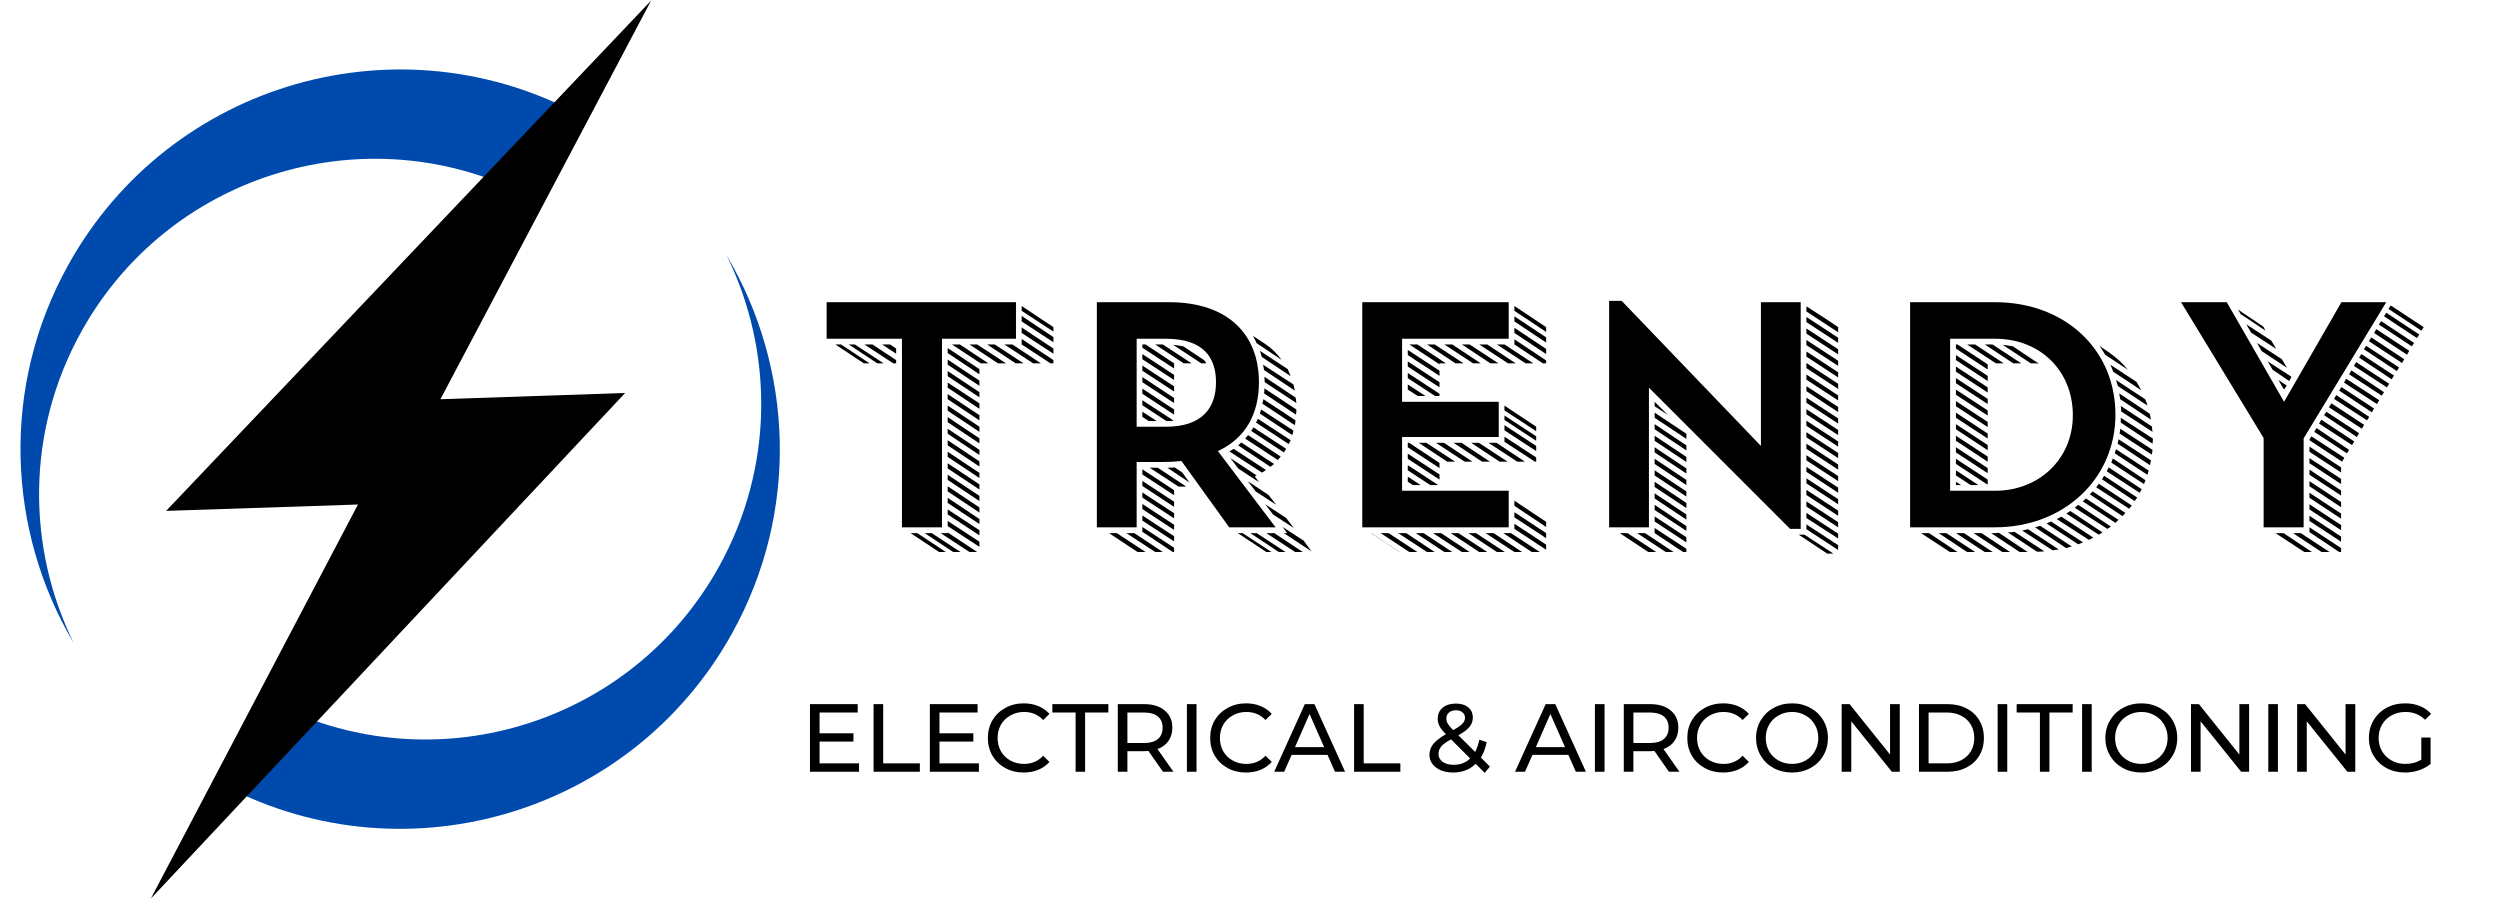 <svg xmlns="http://www.w3.org/2000/svg" xmlns:xlink="http://www.w3.org/1999/xlink" width="466" zoomAndPan="magnify" viewBox="0 0 349.5 126" height="168" preserveAspectRatio="xMidYMid meet" version="1.0"><defs><g/><clipPath id="ccbdf1a37c"><path d="M 21 0.09 L 92 0.09 L 92 125.91 L 21 125.91 Z M 21 0.09 " clip-rule="nonzero"/></clipPath></defs><path fill="#004aad" d="M 75.504 28.285 C 75.418 28.234 75.332 28.188 75.246 28.141 C 74.223 27.57 73.188 27.043 72.145 26.555 C 50.055 16.289 23.453 24.676 11.406 46.297 C 3.609 60.289 3.738 76.547 10.312 89.906 C 0.992 74.191 0.047 54.078 9.582 36.965 C 23.844 11.359 56.164 2.168 81.77 16.43 Z M 75.504 28.285 " fill-opacity="1" fill-rule="nonzero"/><path fill="#004aad" d="M 102.301 88.617 C 88.039 114.223 55.719 123.418 30.113 109.152 L 36.352 97.281 L 36.637 97.441 C 37.633 97.996 38.637 98.508 39.652 98.984 C 61.762 109.312 88.414 100.934 100.477 79.281 C 108.27 65.297 108.148 49.043 101.574 35.688 C 110.891 51.402 111.836 71.508 102.301 88.617 Z M 102.301 88.617 " fill-opacity="1" fill-rule="nonzero"/><g clip-path="url(#ccbdf1a37c)"><path fill="#000000" d="M 87.395 54.938 L 34.004 111.852 L 21.09 125.617 L 29.535 109.547 L 50.043 70.531 L 23.223 71.422 L 77.988 13.801 L 91.02 0.09 L 82.535 16.141 L 61.57 55.812 Z M 87.395 54.938 " fill-opacity="1" fill-rule="nonzero"/></g><g fill="#000000" fill-opacity="1"><g transform="translate(113.016, 73.717)"><g><path d="M 19.469 -19.516 L 23.906 -16.562 L 23.906 -17.328 L 19.469 -20.234 Z M 29.812 -27.172 L 34.25 -24.266 L 34.25 -24.984 L 29.812 -27.938 Z M 29.812 -28.781 L 34.25 -25.875 L 34.25 -26.594 L 29.812 -29.547 Z M 34.25 -22.922 L 34.25 -23.375 L 29.812 -26.328 L 29.812 -25.562 L 33.844 -22.922 Z M 19.469 -5.016 L 23.906 -2.062 L 23.906 -2.781 L 19.469 -5.734 Z M 19.469 -9.844 L 23.906 -6.891 L 23.906 -7.609 L 19.469 -10.562 Z M 19.469 -13.078 L 23.906 -10.109 L 23.906 -10.828 L 19.469 -13.781 Z M 19.469 -8.234 L 23.906 -5.281 L 23.906 -6 L 19.469 -8.953 Z M 19.469 -16.297 L 23.906 -13.344 L 23.906 -14.062 L 19.469 -17.016 Z M 19.469 -21.125 L 23.906 -18.172 L 23.906 -18.891 L 19.469 -21.844 Z M 19.469 -14.688 L 23.906 -11.734 L 23.906 -12.438 L 19.469 -15.406 Z M 19.469 -24.359 L 23.906 -21.391 L 23.906 -22.109 L 19.469 -25.062 Z M 19.469 -22.734 L 23.906 -19.781 L 23.906 -20.5 L 19.469 -23.453 Z M 19.469 -11.453 L 23.906 -8.5 L 23.906 -9.219 L 19.469 -12.172 Z M 19.469 -0.172 L 23.906 2.734 L 23.906 2.016 L 19.469 -0.891 Z M 19.469 -1.797 L 23.906 1.125 L 23.906 0.406 L 19.469 -2.5 Z M 19.469 -17.906 L 23.906 -14.953 L 23.906 -15.672 L 19.469 -18.625 Z M 19.469 -3.406 L 23.906 -0.453 L 23.906 -1.156 L 19.469 -4.125 Z M 19.469 -6.625 L 23.906 -3.672 L 23.906 -4.391 L 19.469 -7.344 Z M 18.484 0.812 L 22.516 3.453 L 23.594 3.453 L 19.469 0.719 L 19.469 0.812 Z M 27.391 -25.562 L 31.422 -22.922 L 32.5 -22.922 L 28.516 -25.562 Z M 24.984 -25.562 L 28.969 -22.922 L 30.078 -22.922 L 26.047 -25.562 Z M 20.062 -25.562 L 24.078 -22.922 L 25.156 -22.922 L 21.172 -25.562 Z M 22.516 -25.562 L 26.5 -22.922 L 27.625 -22.922 L 23.594 -25.562 Z M 5.641 -25.562 L 9.625 -22.922 L 10.516 -22.922 L 6.484 -25.562 Z M 16.25 0.812 L 20.234 3.453 L 21.266 3.453 L 17.234 0.812 Z M 34.25 -27.984 L 29.812 -30.938 L 29.812 -30.266 L 34.25 -27.359 Z M 12.266 -22.922 L 12.266 -23.375 L 8.953 -25.562 L 7.828 -25.562 L 11.859 -22.922 Z M 18.266 3.453 L 19.203 3.453 L 15.219 0.812 L 14.281 0.812 Z M 10.297 -25.562 L 12.266 -24.266 L 12.266 -24.984 L 11.422 -25.562 Z M 7.75 -22.922 L 8.547 -22.922 L 4.562 -25.562 L 3.766 -25.562 Z M 2.547 -26.359 L 13.078 -26.359 L 13.078 0 L 18.672 0 L 18.672 -26.359 L 29.016 -26.359 L 29.016 -31.469 L 2.547 -31.469 Z M 2.547 -26.359 "/></g></g></g><g fill="#000000" fill-opacity="1"><g transform="translate(146.81, 73.717)"><g><path d="M 33.625 -12.172 L 29.047 -15.172 L 28.781 -14.641 L 33.344 -11.641 Z M 33 -10.969 L 28.422 -13.969 L 28.109 -13.469 L 32.672 -10.469 Z M 30.172 -8.016 L 25.656 -10.969 L 25.062 -10.609 L 29.594 -7.656 C 29.812 -7.75 30 -7.875 30.172 -8.016 Z M 27.266 -12.406 L 31.828 -9.406 L 32.234 -9.891 L 27.672 -12.891 Z M 34.016 -13.516 L 29.5 -16.469 C 29.453 -16.297 29.359 -16.109 29.328 -15.891 L 33.844 -12.891 C 33.938 -13.109 33.984 -13.297 34.016 -13.516 Z M 34.422 -16.469 L 29.953 -19.422 C 29.953 -19.203 29.953 -18.938 29.906 -18.719 L 34.375 -15.75 C 34.422 -15.984 34.422 -16.25 34.422 -16.469 Z M 31.297 -8.859 L 26.719 -11.859 L 26.281 -11.453 L 30.797 -8.453 Z M 34.297 -14.953 L 29.812 -17.906 L 29.672 -17.281 L 34.203 -14.281 C 34.25 -14.5 34.297 -14.734 34.297 -14.953 Z M 12.891 -5.781 L 17.328 -2.859 L 17.328 -3.578 L 12.891 -6.484 Z M 12.891 -23.5 L 17.328 -20.594 L 17.328 -21.312 L 12.891 -24.219 Z M 12.891 -7.391 L 17.328 -4.484 L 17.328 -5.188 L 12.891 -8.109 Z M 12.891 -21.891 L 17.328 -18.984 L 17.328 -19.703 L 12.891 -22.609 Z M 12.891 -0.938 L 17.328 1.969 L 17.328 1.25 L 12.891 -1.656 Z M 12.891 -2.547 L 17.328 0.359 L 17.328 -0.359 L 12.891 -3.266 Z M 12.891 -18.672 L 17.328 -15.75 L 17.328 -16.469 L 12.891 -19.391 Z M 12.891 -20.281 L 17.328 -17.375 L 17.328 -18.078 L 12.891 -21 Z M 12.891 -4.156 L 17.328 -1.25 L 17.328 -1.969 L 12.891 -4.875 Z M 34.328 -18.125 L 29.953 -21.047 C 29.953 -20.766 30 -20.547 30 -20.281 L 34.422 -17.375 Z M 12.891 -25.562 L 12.891 -25.109 L 17.328 -22.203 L 17.328 -22.922 L 13.344 -25.562 Z M 17.328 3.453 L 17.328 2.859 L 12.891 -0.047 L 12.891 0.625 L 17.141 3.453 Z M 34.016 -19.969 L 29.766 -22.734 L 29.906 -21.984 L 34.203 -19.109 Z M 10.656 0.812 L 14.688 3.453 L 15.75 3.453 L 11.766 0.812 Z M 13.922 -8.328 L 17.953 -5.688 L 19.031 -5.688 L 15.047 -8.328 Z M 14.688 -25.562 L 18.672 -22.922 L 19.781 -22.922 L 15.75 -25.562 Z M 30.219 0.812 L 34.25 3.453 L 35.312 3.453 L 31.344 0.812 Z M 8.234 0.812 L 12.219 3.453 L 13.344 3.453 L 9.312 0.812 Z M 27.984 0.812 L 31.969 3.453 L 32.906 3.453 L 28.875 0.812 Z M 17.281 -14.906 L 12.891 -17.766 L 12.891 -17.062 L 16.25 -14.859 C 16.609 -14.859 16.922 -14.859 17.281 -14.906 Z M 33.219 -22.109 L 29.328 -24.672 L 29.594 -23.812 L 33.625 -21.125 Z M 21.844 -22.922 L 21.578 -23.328 L 18.625 -25.297 C 18.172 -25.375 17.734 -25.469 17.188 -25.516 L 21.125 -22.922 Z M 33.125 0.812 L 32.672 0.812 L 36.531 3.359 L 35.453 1.875 L 32.5 -0.047 Z M 28.875 -7.25 L 25.203 -9.672 L 26.281 -8.234 L 29.188 -6.312 L 28.609 -7.125 Z M 31.156 -1.797 L 34.062 0.094 L 33 -1.297 L 30.078 -3.219 Z M 28.734 -5.016 L 31.609 -3.141 L 30.531 -4.516 L 27.625 -6.453 Z M 30.031 -25.656 L 28.344 -26.766 C 28.516 -26.406 28.734 -26.094 28.875 -25.734 L 32.359 -23.406 C 31.734 -24.266 30.984 -25.031 30.031 -25.656 Z M 16.391 -8.328 L 19.469 -6.266 L 18.484 -7.656 L 17.406 -8.375 C 17.062 -8.328 16.75 -8.328 16.391 -8.328 Z M 12.891 -16.156 L 12.891 -15.438 L 13.781 -14.859 L 14.906 -14.859 Z M 30.219 3.453 L 30.938 3.453 L 26.906 0.812 L 26.234 0.812 Z M 6.531 0 L 12.094 0 L 12.094 -9.125 L 15.531 -9.125 C 16.516 -9.125 17.453 -9.172 18.359 -9.266 L 25.031 0 L 31.516 0 L 23.453 -10.656 C 27.391 -12.484 29.188 -15.938 29.188 -20.281 C 29.188 -26.859 24.984 -31.469 16.609 -31.469 L 6.531 -31.469 Z M 16.203 -26.359 C 21.438 -26.359 23.188 -23.719 23.188 -20.281 C 23.188 -16.828 21.391 -14.062 16.203 -14.062 L 12.094 -14.062 L 12.094 -26.359 Z M 16.203 -26.359 "/></g></g></g><g fill="#000000" fill-opacity="1"><g transform="translate(183.916, 73.717)"><g><path d="M 6.531 0 L 27 0 L 27 -5.109 L 12.094 -5.109 L 12.094 -12.625 L 25.609 -12.625 L 25.609 -17.547 L 12.094 -17.547 L 12.094 -26.359 L 27 -26.359 L 27 -31.469 L 6.531 -31.469 Z M 12.891 -11.188 L 17.328 -8.281 L 17.328 -9 L 13.078 -11.812 L 12.891 -11.812 Z M 12.891 -9.578 L 17.328 -6.672 L 17.328 -7.391 L 12.891 -10.297 Z M 27.797 -1.391 L 32.234 1.516 L 32.234 0.812 L 27.797 -2.109 Z M 27.797 -3 L 32.234 -0.047 L 32.234 -0.766 L 27.797 -3.719 Z M 27.797 -27.172 L 32.234 -24.219 L 32.234 -24.938 L 27.797 -27.891 Z M 26.406 -13.562 L 30.844 -10.656 L 30.844 -11.375 L 26.406 -14.281 Z M 12.891 -22.469 L 17.328 -19.562 L 17.328 -20.281 L 12.891 -23.188 Z M 12.891 -24.078 L 17.328 -21.172 L 17.328 -21.891 L 12.891 -24.797 Z M 27.797 -28.781 L 32.234 -25.828 L 32.234 -26.547 L 27.797 -29.5 Z M 27.797 0.219 L 32.234 3.141 L 32.234 2.422 L 27.797 -0.5 Z M 30.844 -9.172 L 30.844 -9.766 L 26.406 -12.672 L 26.406 -11.953 L 30.672 -9.172 Z M 32.234 -22.922 L 32.234 -23.328 L 27.797 -26.281 L 27.797 -25.562 L 31.781 -22.922 Z M 17.328 -18.359 L 17.328 -18.672 L 12.891 -21.578 L 12.891 -20.859 L 16.703 -18.359 Z M 32.234 -27.984 L 27.797 -30.938 L 27.797 -30.266 L 32.234 -27.312 Z M 19.297 -11.812 L 23.281 -9.172 L 24.391 -9.172 L 20.406 -11.812 Z M 9.094 0.812 L 13.109 3.453 L 14.234 3.453 L 10.203 0.812 Z M 17.328 -22.922 L 18.219 -22.922 L 14.234 -25.562 L 13.109 -25.562 L 17.328 -22.781 Z M 15.578 -25.562 L 19.562 -22.922 L 20.688 -22.922 L 16.656 -25.562 Z M 21.359 0.812 L 25.344 3.453 L 26.453 3.453 L 22.422 0.812 Z M 18 -25.562 L 22.031 -22.922 L 23.094 -22.922 L 19.109 -25.562 Z M 14.422 -11.812 L 18.406 -9.172 L 19.516 -9.172 L 15.484 -11.812 Z M 18.891 0.812 L 22.875 3.453 L 24 3.453 L 19.969 0.812 Z M 22.875 -25.562 L 26.906 -22.922 L 27.984 -22.922 L 24 -25.562 Z M 23.766 0.812 L 27.797 3.453 L 28.875 3.453 L 24.891 0.812 Z M 14.016 0.812 L 18 3.453 L 19.109 3.453 L 15.094 0.812 Z M 26.234 0.812 L 30.219 3.453 L 31.344 3.453 L 27.312 0.812 Z M 11.547 0.812 L 15.578 3.453 L 16.656 3.453 L 12.672 0.812 Z M 16.422 0.812 L 20.453 3.453 L 21.531 3.453 L 17.547 0.812 Z M 20.453 -25.562 L 24.438 -22.922 L 25.562 -22.922 L 21.531 -25.562 Z M 21.75 -11.812 L 25.734 -9.172 L 26.859 -9.172 L 22.828 -11.812 Z M 16.828 -11.812 L 20.859 -9.172 L 21.938 -9.172 L 17.953 -11.812 Z M 24.172 -11.812 L 28.203 -9.172 L 29.281 -9.172 L 25.297 -11.812 Z M 30.844 -14.062 L 26.406 -17.016 L 26.406 -16.344 L 30.844 -13.438 Z M 25.344 -25.562 L 29.359 -22.922 L 30.438 -22.922 L 26.406 -25.562 Z M 26.406 -15 L 30.844 -12.094 L 30.844 -12.719 L 26.406 -15.625 Z M 12.891 -7.969 L 16.031 -5.906 L 17.141 -5.906 L 12.891 -8.688 Z M 12.891 -19.25 L 14.281 -18.359 L 15.359 -18.359 L 12.891 -19.969 Z M 12.891 -7.078 L 12.891 -6.359 L 13.609 -5.906 L 14.688 -5.906 Z M 11.734 3.453 L 11.766 3.453 L 7.797 0.812 L 7.75 0.812 Z M 11.734 3.453 "/></g></g></g><g fill="#000000" fill-opacity="1"><g transform="translate(218.427, 73.717)"><g><path d="M 12.891 -0.812 L 17.328 2.109 L 17.328 1.391 L 12.891 -1.516 Z M 12.891 -2.422 L 17.328 0.5 L 17.328 -0.172 L 12.891 -3.141 Z M 12.891 -4.031 L 17.328 -1.078 L 17.328 -1.797 L 12.891 -4.75 Z M 12.891 -5.641 L 17.328 -2.688 L 17.328 -3.406 L 12.891 -6.359 Z M 12.891 -7.25 L 17.328 -4.297 L 17.328 -5.016 L 12.891 -7.969 Z M 12.891 -8.859 L 17.328 -5.906 L 17.328 -6.625 L 12.891 -9.578 Z M 12.891 -10.469 L 17.328 -7.516 L 17.328 -8.234 L 12.891 -11.188 Z M 12.891 -12.094 L 17.328 -9.125 L 17.328 -9.844 L 12.891 -12.797 Z M 12.891 -13.703 L 17.328 -10.75 L 17.328 -11.453 L 12.891 -14.422 Z M 12.891 -15.312 L 17.328 -12.359 L 17.328 -13.078 L 12.891 -16.031 Z M 38.547 -27.984 L 37.156 -28.922 L 34.109 -30.891 L 34.109 -30.172 L 38.547 -27.266 Z M 34.109 -22.25 L 38.547 -19.344 L 38.547 -20.062 L 34.109 -22.969 Z M 34.109 -2.906 L 38.547 0 L 38.547 -0.719 L 34.109 -3.625 Z M 34.109 -4.516 L 38.547 -1.609 L 38.547 -2.328 L 34.109 -5.234 Z M 34.109 -6.141 L 38.547 -3.219 L 38.547 -3.938 L 34.109 -6.844 Z M 34.109 -25.469 L 38.547 -22.562 L 38.547 -23.281 L 34.109 -26.188 Z M 34.109 -7.75 L 38.547 -4.828 L 38.547 -5.547 L 34.109 -8.453 Z M 34.109 -10.969 L 38.547 -8.062 L 38.547 -8.781 L 34.109 -11.688 Z M 34.109 -23.859 L 38.547 -20.953 L 38.547 -21.672 L 34.109 -24.578 Z M 34.109 -28.688 L 38.547 -25.781 L 38.547 -26.5 L 34.109 -29.406 Z M 34.109 -9.359 L 38.547 -6.453 L 38.547 -7.156 L 34.109 -10.078 Z M 34.109 -20.641 L 38.547 -17.734 L 38.547 -18.438 L 34.109 -21.359 Z M 34.109 -19.031 L 38.547 -16.109 L 38.547 -16.828 L 34.109 -19.734 Z M 34.109 0.266 L 38.547 3.172 L 38.547 2.5 L 34.109 -0.406 Z M 34.109 -15.797 L 38.547 -12.891 L 38.547 -13.609 L 34.109 -16.516 Z M 34.109 -17.406 L 38.547 -14.5 L 38.547 -15.219 L 34.109 -18.125 Z M 34.109 -27.078 L 38.547 -24.172 L 38.547 -24.891 L 34.109 -27.797 Z M 34.109 -1.297 L 38.547 1.562 L 38.547 0.891 L 34.109 -2.016 Z M 34.109 -12.578 L 38.547 -9.672 L 38.547 -10.391 L 34.109 -13.297 Z M 34.109 -14.188 L 38.547 -11.281 L 38.547 -12 L 34.109 -14.906 Z M 17.328 3.453 L 17.328 3 L 12.891 0.094 L 12.891 0.812 L 16.875 3.453 Z M 10.438 0.812 L 14.453 3.453 L 15.531 3.453 L 11.547 0.812 Z M 8.016 0.812 L 12 3.453 L 13.109 3.453 L 9.094 0.812 Z M 37.016 3.672 L 37.875 3.672 L 33.844 1.031 L 33.031 1.031 Z M 12.891 -16.922 L 14.734 -15.719 L 12.891 -17.547 Z M 6.531 0 L 12.094 0 L 12.094 -19.516 L 31.828 0.219 L 33.312 0.219 L 33.312 -31.469 L 27.75 -31.469 L 27.75 -11.375 L 8.281 -31.656 L 6.531 -31.656 Z M 6.531 0 "/></g></g></g><g fill="#000000" fill-opacity="1"><g transform="translate(260.502, 73.717)"><g><path d="M 35.547 -11.688 L 40.062 -8.688 L 40.203 -9.359 L 35.672 -12.312 Z M 39.891 -7.922 L 35.312 -10.922 C 35.281 -10.75 35.188 -10.562 35.141 -10.344 L 39.703 -7.344 Z M 38.281 -4.156 L 33.656 -7.203 L 33.344 -6.719 L 37.922 -3.672 Z M 39.438 -6.578 L 34.875 -9.625 L 34.656 -9.047 L 39.219 -6.047 C 39.297 -6.219 39.391 -6.406 39.438 -6.578 Z M 34.016 -7.828 L 38.625 -4.828 L 38.906 -5.328 L 34.297 -8.375 Z M 37.516 -3.047 L 32.906 -6.094 L 32.547 -5.594 L 37.156 -2.594 Z M 29.141 2.688 L 24.703 -0.219 C 24.484 -0.141 24.219 -0.047 24 0 L 28.344 2.906 C 28.609 2.812 28.875 2.734 29.141 2.688 Z M 32.141 1.438 L 27.672 -1.484 L 27.031 -1.156 L 31.516 1.75 C 31.734 1.656 31.969 1.562 32.141 1.438 Z M 12.938 -25.562 L 12.938 -24.984 L 17.375 -22.062 L 17.375 -22.781 L 13.156 -25.562 Z M 33.438 0.719 L 28.922 -2.281 C 28.734 -2.156 28.562 -2.016 28.375 -1.922 L 32.906 1.031 Z M 40.422 -10.828 L 35.906 -13.781 C 35.906 -13.562 35.859 -13.344 35.812 -13.109 L 40.328 -10.156 Z M 35.672 -1.031 L 31.109 -4.031 L 30.672 -3.625 L 35.234 -0.625 Z M 12.938 -18.531 L 17.375 -15.625 L 17.375 -16.344 L 12.938 -19.25 Z M 12.938 -21.75 L 17.375 -18.844 L 17.375 -19.562 L 12.938 -22.469 Z M 12.938 -20.141 L 17.375 -17.234 L 17.375 -17.953 L 12.938 -20.859 Z M 12.938 -13.703 L 17.375 -10.781 L 17.375 -11.5 L 12.938 -14.422 Z M 12.938 -23.375 L 17.375 -20.453 L 17.375 -21.172 L 12.938 -24.078 Z M 12.938 -10.469 L 17.375 -7.562 L 17.375 -8.281 L 12.938 -11.188 Z M 12.938 -15.312 L 17.375 -12.406 L 17.375 -13.109 L 12.938 -16.031 Z M 12.938 -12.094 L 17.375 -9.172 L 17.375 -9.891 L 12.938 -12.797 Z M 12.938 -16.922 L 17.375 -14.016 L 17.375 -14.734 L 12.938 -17.641 Z M 12.938 -8.859 L 17.375 -5.953 L 17.375 -6.672 L 12.938 -9.578 Z M 36.625 -2.016 L 32.047 -5.016 L 31.656 -4.609 L 36.219 -1.562 Z M 34.609 -0.094 L 30.031 -3.141 L 29.547 -2.734 L 34.109 0.219 Z M 40.469 -12.172 L 40.469 -12.406 L 35.984 -15.312 L 35.984 -14.641 L 40.422 -11.688 C 40.422 -11.859 40.469 -12 40.469 -12.172 Z M 40.328 -14.094 L 35.984 -16.969 C 36.031 -16.703 36.031 -16.469 36.031 -16.203 L 40.422 -13.344 Z M 40.016 -15.891 L 35.766 -18.719 L 35.906 -17.906 L 40.203 -15.047 C 40.156 -15.359 40.109 -15.625 40.016 -15.891 Z M 30.703 2.109 L 26.234 -0.812 L 25.609 -0.531 L 30.031 2.375 Z M 27.312 3.094 L 23.016 0.266 L 22.203 0.453 L 26.453 3.219 Z M 25.297 3.359 L 21.125 0.625 C 20.812 0.672 20.5 0.719 20.188 0.719 L 24.266 3.406 C 24.625 3.406 24.984 3.406 25.297 3.359 Z M 12.938 0.812 L 16.969 3.453 L 18.078 3.453 L 14.062 0.812 Z M 39.391 -17.906 L 35.312 -20.594 L 35.594 -19.734 L 39.703 -17.016 C 39.625 -17.328 39.531 -17.641 39.391 -17.906 Z M 17.859 0.812 L 21.844 3.453 L 22.969 3.453 L 18.938 0.766 C 18.75 0.766 18.578 0.812 18.406 0.812 Z M 16.969 -25.562 L 20.953 -22.922 L 22.062 -22.922 L 18.047 -25.562 Z M 14.5 -25.562 L 18.531 -22.922 L 19.609 -22.922 L 15.625 -25.562 Z M 10.516 0.812 L 14.5 3.453 L 15.625 3.453 L 11.594 0.812 Z M 15.406 0.812 L 19.422 3.453 L 20.5 3.453 L 16.516 0.812 Z M 8.062 0.812 L 12.094 3.453 L 13.156 3.453 L 9.172 0.812 Z M 38.188 -20.328 L 34.516 -22.734 C 34.688 -22.422 34.781 -22.109 34.922 -21.75 L 38.859 -19.156 Z M 23.812 -22.922 C 24.047 -22.922 24.266 -22.922 24.531 -22.875 L 20.906 -25.297 C 20.406 -25.375 19.969 -25.469 19.469 -25.516 L 23.406 -22.922 Z M 34.422 -24.391 L 33.172 -25.25 L 33 -25.375 C 33.266 -24.984 33.578 -24.531 33.797 -24.125 L 36.969 -22.031 C 36.266 -22.922 35.359 -23.719 34.422 -24.391 Z M 15 -5.906 L 16.078 -5.906 L 12.938 -7.969 L 12.938 -7.25 Z M 12.938 -5.906 L 13.656 -5.906 L 12.938 -6.359 Z M 6.531 0 L 18.406 0 C 28.016 0 35.234 -6.766 35.234 -15.75 C 35.234 -24.891 28.156 -31.469 18.406 -31.469 L 6.531 -31.469 Z M 18.438 -26.359 C 24.75 -26.359 29.281 -21.844 29.281 -15.672 C 29.281 -9.531 24.531 -5.109 18.438 -5.109 L 12.125 -5.109 L 12.125 -26.359 Z M 18.438 -26.359 "/></g></g></g><g fill="#000000" fill-opacity="1"><g transform="translate(302.487, 73.717)"><g><path d="M 23.094 -16.781 L 27.703 -13.781 L 28.016 -14.328 L 23.453 -17.328 Z M 25.203 -20.234 L 29.812 -17.234 L 30.125 -17.766 L 25.516 -20.766 Z M 20.375 -12.172 L 24.938 -9.172 L 25.25 -9.719 L 20.641 -12.719 L 20.375 -12.266 Z M 30.797 -29.5 L 35.406 -26.453 L 35.719 -26.953 L 31.109 -30 Z M 30.078 -28.344 L 34.688 -25.297 L 35 -25.781 L 30.391 -28.828 Z M 29.406 -27.172 L 34.016 -24.125 L 34.328 -24.672 L 29.719 -27.703 Z M 28.688 -26.016 L 33.312 -22.969 L 33.625 -23.5 L 29.016 -26.547 Z M 21.047 -13.344 L 25.609 -10.344 L 25.922 -10.828 L 21.359 -13.875 Z M 22.422 -15.672 L 27 -12.625 L 27.312 -13.156 L 22.734 -16.156 Z M 23.812 -17.953 L 28.422 -14.953 L 28.734 -15.438 L 24.125 -18.484 Z M 24.531 -19.109 L 29.094 -16.078 L 29.406 -16.609 L 24.844 -19.609 Z M 26.594 -22.562 L 31.203 -19.562 L 31.516 -20.062 L 26.906 -23.094 Z M 27.312 -23.719 L 31.875 -20.688 L 32.188 -21.219 L 27.625 -24.219 Z M 21.719 -14.5 L 26.328 -11.5 L 26.641 -12 L 22.031 -15.047 Z M 25.922 -21.391 L 30.484 -18.406 L 30.797 -18.891 L 26.234 -21.938 Z M 27.984 -24.891 L 32.594 -21.844 L 32.906 -22.344 L 28.297 -25.375 Z M 20.375 -7.344 L 24.797 -4.438 L 24.797 -5.141 L 20.375 -8.062 Z M 20.375 -10.562 L 24.797 -7.656 L 24.797 -8.375 L 20.375 -11.281 Z M 20.375 -4.125 L 24.797 -1.203 L 24.797 -1.922 L 20.375 -4.828 Z M 20.375 -5.734 L 24.797 -2.812 L 24.797 -3.531 L 20.375 -6.453 Z M 20.375 -8.953 L 24.797 -6.047 L 24.797 -6.766 L 20.375 -9.672 Z M 20.375 -0.891 L 24.797 2.016 L 24.797 1.297 L 20.375 -1.609 Z M 20.375 -2.5 L 24.797 0.406 L 24.797 -0.312 L 20.375 -3.219 Z M 24.797 3.453 L 24.797 2.906 L 20.375 0 L 20.375 0.672 L 24.531 3.453 Z M 36.344 -27.984 L 31.734 -31.016 L 31.422 -30.531 L 36.031 -27.484 Z M 15.625 0.812 L 19.656 3.453 L 20.719 3.453 L 16.75 0.812 Z M 18.078 0.812 L 22.062 3.453 L 23.188 3.453 L 19.156 0.812 Z M 13.703 -24.625 L 17.234 -22.297 L 16.516 -23.5 L 13.031 -25.781 Z M 12.219 -27.219 L 15.719 -24.938 L 15.047 -26.094 L 11.547 -28.375 Z M 15.219 -22.031 L 17.547 -20.453 L 17.859 -21.047 L 14.547 -23.188 Z M 10.391 -30.438 L 10.75 -29.812 L 14.234 -27.484 L 13.922 -28.062 Z M 16.703 -19.422 L 16.875 -19.297 L 17.188 -19.828 L 16.031 -20.594 Z M 24.844 -31.469 L 16.828 -17.547 L 8.812 -31.469 L 2.422 -31.469 L 13.969 -12.484 L 13.969 0 L 19.562 0 L 19.562 -12.438 L 31.109 -31.469 Z M 24.844 -31.469 "/></g></g></g><g fill="#000000" fill-opacity="1"><g transform="translate(111.81, 107.89)"><g><path d="M 8.281 -1.172 L 8.281 0 L 1.422 0 L 1.422 -9.453 L 8.094 -9.453 L 8.094 -8.281 L 2.766 -8.281 L 2.766 -5.375 L 7.5 -5.375 L 7.5 -4.219 L 2.766 -4.219 L 2.766 -1.172 Z M 8.281 -1.172 "/></g></g></g><g fill="#000000" fill-opacity="1"><g transform="translate(120.703, 107.89)"><g><path d="M 1.422 -9.453 L 2.766 -9.453 L 2.766 -1.172 L 7.891 -1.172 L 7.891 0 L 1.422 0 Z M 1.422 -9.453 "/></g></g></g><g fill="#000000" fill-opacity="1"><g transform="translate(128.571, 107.89)"><g><path d="M 8.281 -1.172 L 8.281 0 L 1.422 0 L 1.422 -9.453 L 8.094 -9.453 L 8.094 -8.281 L 2.766 -8.281 L 2.766 -5.375 L 7.5 -5.375 L 7.5 -4.219 L 2.766 -4.219 L 2.766 -1.172 Z M 8.281 -1.172 "/></g></g></g><g fill="#000000" fill-opacity="1"><g transform="translate(137.464, 107.89)"><g><path d="M 5.641 0.109 C 4.691 0.109 3.836 -0.098 3.078 -0.516 C 2.316 -0.93 1.719 -1.504 1.281 -2.234 C 0.852 -2.973 0.641 -3.801 0.641 -4.719 C 0.641 -5.645 0.852 -6.473 1.281 -7.203 C 1.719 -7.93 2.316 -8.504 3.078 -8.922 C 3.848 -9.348 4.707 -9.562 5.656 -9.562 C 6.395 -9.562 7.066 -9.438 7.672 -9.188 C 8.285 -8.938 8.812 -8.57 9.25 -8.094 L 8.375 -7.234 C 7.656 -7.984 6.766 -8.359 5.703 -8.359 C 5.004 -8.359 4.367 -8.195 3.797 -7.875 C 3.234 -7.562 2.789 -7.129 2.469 -6.578 C 2.156 -6.023 2 -5.406 2 -4.719 C 2 -4.039 2.156 -3.422 2.469 -2.859 C 2.789 -2.305 3.234 -1.875 3.797 -1.562 C 4.367 -1.25 5.004 -1.094 5.703 -1.094 C 6.766 -1.094 7.656 -1.473 8.375 -2.234 L 9.25 -1.375 C 8.812 -0.883 8.285 -0.516 7.672 -0.266 C 7.055 -0.016 6.379 0.109 5.641 0.109 Z M 5.641 0.109 "/></g></g></g><g fill="#000000" fill-opacity="1"><g transform="translate(147.072, 107.89)"><g><path d="M 3.297 -8.281 L 0.047 -8.281 L 0.047 -9.453 L 7.875 -9.453 L 7.875 -8.281 L 4.625 -8.281 L 4.625 0 L 3.297 0 Z M 3.297 -8.281 "/></g></g></g><g fill="#000000" fill-opacity="1"><g transform="translate(154.845, 107.89)"><g><path d="M 7.734 0 L 5.703 -2.906 C 5.441 -2.883 5.242 -2.875 5.109 -2.875 L 2.766 -2.875 L 2.766 0 L 1.422 0 L 1.422 -9.453 L 5.109 -9.453 C 6.328 -9.453 7.285 -9.156 7.984 -8.562 C 8.691 -7.977 9.047 -7.176 9.047 -6.156 C 9.047 -5.426 8.863 -4.805 8.5 -4.297 C 8.145 -3.785 7.633 -3.41 6.969 -3.172 L 9.203 0 Z M 5.062 -4.016 C 5.914 -4.016 6.566 -4.195 7.016 -4.562 C 7.461 -4.938 7.688 -5.469 7.688 -6.156 C 7.688 -6.844 7.461 -7.367 7.016 -7.734 C 6.566 -8.098 5.914 -8.281 5.062 -8.281 L 2.766 -8.281 L 2.766 -4.016 Z M 5.062 -4.016 "/></g></g></g><g fill="#000000" fill-opacity="1"><g transform="translate(164.507, 107.89)"><g><path d="M 1.422 -9.453 L 2.766 -9.453 L 2.766 0 L 1.422 0 Z M 1.422 -9.453 "/></g></g></g><g fill="#000000" fill-opacity="1"><g transform="translate(168.542, 107.89)"><g><path d="M 5.641 0.109 C 4.691 0.109 3.836 -0.098 3.078 -0.516 C 2.316 -0.93 1.719 -1.504 1.281 -2.234 C 0.852 -2.973 0.641 -3.801 0.641 -4.719 C 0.641 -5.645 0.852 -6.473 1.281 -7.203 C 1.719 -7.93 2.316 -8.504 3.078 -8.922 C 3.848 -9.348 4.707 -9.562 5.656 -9.562 C 6.395 -9.562 7.066 -9.438 7.672 -9.188 C 8.285 -8.938 8.812 -8.57 9.25 -8.094 L 8.375 -7.234 C 7.656 -7.984 6.766 -8.359 5.703 -8.359 C 5.004 -8.359 4.367 -8.195 3.797 -7.875 C 3.234 -7.562 2.789 -7.129 2.469 -6.578 C 2.156 -6.023 2 -5.406 2 -4.719 C 2 -4.039 2.156 -3.422 2.469 -2.859 C 2.789 -2.305 3.234 -1.875 3.797 -1.562 C 4.367 -1.25 5.004 -1.094 5.703 -1.094 C 6.766 -1.094 7.656 -1.473 8.375 -2.234 L 9.25 -1.375 C 8.812 -0.883 8.285 -0.516 7.672 -0.266 C 7.055 -0.016 6.379 0.109 5.641 0.109 Z M 5.641 0.109 "/></g></g></g><g fill="#000000" fill-opacity="1"><g transform="translate(178.15, 107.89)"><g><path d="M 7.438 -2.359 L 2.422 -2.359 L 1.375 0 L -0.016 0 L 4.266 -9.453 L 5.609 -9.453 L 9.891 0 L 8.484 0 Z M 6.969 -3.438 L 4.922 -8.078 L 2.891 -3.438 Z M 6.969 -3.438 "/></g></g></g><g fill="#000000" fill-opacity="1"><g transform="translate(187.879, 107.89)"><g><path d="M 1.422 -9.453 L 2.766 -9.453 L 2.766 -1.172 L 7.891 -1.172 L 7.891 0 L 1.422 0 Z M 1.422 -9.453 "/></g></g></g><g fill="#000000" fill-opacity="1"><g transform="translate(195.747, 107.89)"><g/></g></g><g fill="#000000" fill-opacity="1"><g transform="translate(199.228, 107.89)"><g><path d="M 8.328 0.156 L 7.078 -1.109 C 6.234 -0.297 5.18 0.109 3.922 0.109 C 3.285 0.109 2.711 0.004 2.203 -0.203 C 1.703 -0.41 1.312 -0.703 1.031 -1.078 C 0.75 -1.453 0.609 -1.875 0.609 -2.344 C 0.609 -2.926 0.785 -3.438 1.141 -3.875 C 1.492 -4.32 2.082 -4.781 2.906 -5.25 C 2.488 -5.664 2.191 -6.039 2.016 -6.375 C 1.848 -6.707 1.766 -7.051 1.766 -7.406 C 1.766 -8.051 1.992 -8.566 2.453 -8.953 C 2.922 -9.336 3.539 -9.531 4.312 -9.531 C 5.039 -9.531 5.613 -9.352 6.031 -9 C 6.457 -8.656 6.672 -8.176 6.672 -7.562 C 6.672 -7.082 6.516 -6.648 6.203 -6.266 C 5.891 -5.891 5.375 -5.5 4.656 -5.094 L 7 -2.766 C 7.258 -3.273 7.453 -3.848 7.578 -4.484 L 8.609 -4.141 C 8.453 -3.316 8.18 -2.598 7.797 -1.984 L 9.062 -0.719 Z M 4.312 -8.594 C 3.895 -8.594 3.566 -8.484 3.328 -8.266 C 3.086 -8.055 2.969 -7.781 2.969 -7.438 C 2.969 -7.195 3.031 -6.961 3.156 -6.734 C 3.289 -6.516 3.547 -6.207 3.922 -5.812 C 4.547 -6.164 4.977 -6.469 5.219 -6.719 C 5.457 -6.969 5.578 -7.242 5.578 -7.547 C 5.578 -7.859 5.461 -8.109 5.234 -8.297 C 5.016 -8.492 4.707 -8.594 4.312 -8.594 Z M 4 -0.969 C 4.938 -0.969 5.703 -1.266 6.297 -1.859 L 3.625 -4.531 C 2.969 -4.176 2.508 -3.844 2.25 -3.531 C 2 -3.219 1.875 -2.867 1.875 -2.484 C 1.875 -2.035 2.066 -1.672 2.453 -1.391 C 2.848 -1.109 3.363 -0.969 4 -0.969 Z M 4 -0.969 "/></g></g></g><g fill="#000000" fill-opacity="1"><g transform="translate(208.337, 107.89)"><g/></g></g><g fill="#000000" fill-opacity="1"><g transform="translate(211.819, 107.89)"><g><path d="M 7.438 -2.359 L 2.422 -2.359 L 1.375 0 L -0.016 0 L 4.266 -9.453 L 5.609 -9.453 L 9.891 0 L 8.484 0 Z M 6.969 -3.438 L 4.922 -8.078 L 2.891 -3.438 Z M 6.969 -3.438 "/></g></g></g><g fill="#000000" fill-opacity="1"><g transform="translate(221.548, 107.89)"><g><path d="M 1.422 -9.453 L 2.766 -9.453 L 2.766 0 L 1.422 0 Z M 1.422 -9.453 "/></g></g></g><g fill="#000000" fill-opacity="1"><g transform="translate(225.583, 107.89)"><g><path d="M 7.734 0 L 5.703 -2.906 C 5.441 -2.883 5.242 -2.875 5.109 -2.875 L 2.766 -2.875 L 2.766 0 L 1.422 0 L 1.422 -9.453 L 5.109 -9.453 C 6.328 -9.453 7.285 -9.156 7.984 -8.562 C 8.691 -7.977 9.047 -7.176 9.047 -6.156 C 9.047 -5.426 8.863 -4.805 8.5 -4.297 C 8.145 -3.785 7.633 -3.41 6.969 -3.172 L 9.203 0 Z M 5.062 -4.016 C 5.914 -4.016 6.566 -4.195 7.016 -4.562 C 7.461 -4.938 7.688 -5.469 7.688 -6.156 C 7.688 -6.844 7.461 -7.367 7.016 -7.734 C 6.566 -8.098 5.914 -8.281 5.062 -8.281 L 2.766 -8.281 L 2.766 -4.016 Z M 5.062 -4.016 "/></g></g></g><g fill="#000000" fill-opacity="1"><g transform="translate(235.245, 107.89)"><g><path d="M 5.641 0.109 C 4.691 0.109 3.836 -0.098 3.078 -0.516 C 2.316 -0.93 1.719 -1.504 1.281 -2.234 C 0.852 -2.973 0.641 -3.801 0.641 -4.719 C 0.641 -5.645 0.852 -6.473 1.281 -7.203 C 1.719 -7.93 2.316 -8.504 3.078 -8.922 C 3.848 -9.348 4.707 -9.562 5.656 -9.562 C 6.395 -9.562 7.066 -9.438 7.672 -9.188 C 8.285 -8.938 8.812 -8.57 9.25 -8.094 L 8.375 -7.234 C 7.656 -7.984 6.766 -8.359 5.703 -8.359 C 5.004 -8.359 4.367 -8.195 3.797 -7.875 C 3.234 -7.562 2.789 -7.129 2.469 -6.578 C 2.156 -6.023 2 -5.406 2 -4.719 C 2 -4.039 2.156 -3.422 2.469 -2.859 C 2.789 -2.305 3.234 -1.875 3.797 -1.562 C 4.367 -1.25 5.004 -1.094 5.703 -1.094 C 6.766 -1.094 7.656 -1.473 8.375 -2.234 L 9.25 -1.375 C 8.812 -0.883 8.285 -0.516 7.672 -0.266 C 7.055 -0.016 6.379 0.109 5.641 0.109 Z M 5.641 0.109 "/></g></g></g><g fill="#000000" fill-opacity="1"><g transform="translate(244.854, 107.89)"><g><path d="M 5.688 0.109 C 4.727 0.109 3.863 -0.098 3.094 -0.516 C 2.332 -0.93 1.734 -1.508 1.297 -2.25 C 0.859 -2.988 0.641 -3.812 0.641 -4.719 C 0.641 -5.633 0.859 -6.457 1.297 -7.188 C 1.734 -7.926 2.332 -8.504 3.094 -8.922 C 3.863 -9.348 4.727 -9.562 5.688 -9.562 C 6.625 -9.562 7.473 -9.348 8.234 -8.922 C 9.004 -8.504 9.602 -7.93 10.031 -7.203 C 10.469 -6.473 10.688 -5.645 10.688 -4.719 C 10.688 -3.801 10.469 -2.973 10.031 -2.234 C 9.602 -1.504 9.004 -0.93 8.234 -0.516 C 7.473 -0.098 6.625 0.109 5.688 0.109 Z M 5.688 -1.094 C 6.375 -1.094 6.992 -1.25 7.547 -1.562 C 8.109 -1.875 8.547 -2.305 8.859 -2.859 C 9.18 -3.422 9.344 -4.039 9.344 -4.719 C 9.344 -5.406 9.18 -6.023 8.859 -6.578 C 8.547 -7.129 8.109 -7.562 7.547 -7.875 C 6.992 -8.195 6.375 -8.359 5.688 -8.359 C 4.988 -8.359 4.359 -8.195 3.797 -7.875 C 3.234 -7.562 2.789 -7.129 2.469 -6.578 C 2.156 -6.023 2 -5.406 2 -4.719 C 2 -4.039 2.156 -3.422 2.469 -2.859 C 2.789 -2.305 3.234 -1.875 3.797 -1.562 C 4.359 -1.25 4.988 -1.094 5.688 -1.094 Z M 5.688 -1.094 "/></g></g></g><g fill="#000000" fill-opacity="1"><g transform="translate(256.041, 107.89)"><g><path d="M 9.547 -9.453 L 9.547 0 L 8.438 0 L 2.766 -7.047 L 2.766 0 L 1.422 0 L 1.422 -9.453 L 2.531 -9.453 L 8.188 -2.406 L 8.188 -9.453 Z M 9.547 -9.453 "/></g></g></g><g fill="#000000" fill-opacity="1"><g transform="translate(266.85, 107.89)"><g><path d="M 1.422 -9.453 L 5.406 -9.453 C 6.406 -9.453 7.289 -9.254 8.062 -8.859 C 8.832 -8.461 9.43 -7.906 9.859 -7.188 C 10.285 -6.469 10.5 -5.645 10.5 -4.719 C 10.5 -3.789 10.285 -2.969 9.859 -2.25 C 9.43 -1.539 8.832 -0.988 8.062 -0.594 C 7.289 -0.195 6.406 0 5.406 0 L 1.422 0 Z M 5.312 -1.172 C 6.082 -1.172 6.754 -1.316 7.328 -1.609 C 7.91 -1.91 8.359 -2.328 8.672 -2.859 C 8.992 -3.398 9.156 -4.02 9.156 -4.719 C 9.156 -5.426 8.992 -6.047 8.672 -6.578 C 8.359 -7.117 7.91 -7.535 7.328 -7.828 C 6.754 -8.129 6.082 -8.281 5.312 -8.281 L 2.766 -8.281 L 2.766 -1.172 Z M 5.312 -1.172 "/></g></g></g><g fill="#000000" fill-opacity="1"><g transform="translate(277.848, 107.89)"><g><path d="M 1.422 -9.453 L 2.766 -9.453 L 2.766 0 L 1.422 0 Z M 1.422 -9.453 "/></g></g></g><g fill="#000000" fill-opacity="1"><g transform="translate(281.883, 107.89)"><g><path d="M 3.297 -8.281 L 0.047 -8.281 L 0.047 -9.453 L 7.875 -9.453 L 7.875 -8.281 L 4.625 -8.281 L 4.625 0 L 3.297 0 Z M 3.297 -8.281 "/></g></g></g><g fill="#000000" fill-opacity="1"><g transform="translate(289.655, 107.89)"><g><path d="M 1.422 -9.453 L 2.766 -9.453 L 2.766 0 L 1.422 0 Z M 1.422 -9.453 "/></g></g></g><g fill="#000000" fill-opacity="1"><g transform="translate(293.69, 107.89)"><g><path d="M 5.688 0.109 C 4.727 0.109 3.863 -0.098 3.094 -0.516 C 2.332 -0.93 1.734 -1.508 1.297 -2.25 C 0.859 -2.988 0.641 -3.812 0.641 -4.719 C 0.641 -5.633 0.859 -6.457 1.297 -7.188 C 1.734 -7.926 2.332 -8.504 3.094 -8.922 C 3.863 -9.348 4.727 -9.562 5.688 -9.562 C 6.625 -9.562 7.473 -9.348 8.234 -8.922 C 9.004 -8.504 9.602 -7.93 10.031 -7.203 C 10.469 -6.473 10.688 -5.645 10.688 -4.719 C 10.688 -3.801 10.469 -2.973 10.031 -2.234 C 9.602 -1.504 9.004 -0.93 8.234 -0.516 C 7.473 -0.098 6.625 0.109 5.688 0.109 Z M 5.688 -1.094 C 6.375 -1.094 6.992 -1.25 7.547 -1.562 C 8.109 -1.875 8.547 -2.305 8.859 -2.859 C 9.18 -3.422 9.344 -4.039 9.344 -4.719 C 9.344 -5.406 9.18 -6.023 8.859 -6.578 C 8.547 -7.129 8.109 -7.562 7.547 -7.875 C 6.992 -8.195 6.375 -8.359 5.688 -8.359 C 4.988 -8.359 4.359 -8.195 3.797 -7.875 C 3.234 -7.562 2.789 -7.129 2.469 -6.578 C 2.156 -6.023 2 -5.406 2 -4.719 C 2 -4.039 2.156 -3.422 2.469 -2.859 C 2.789 -2.305 3.234 -1.875 3.797 -1.562 C 4.359 -1.25 4.988 -1.094 5.688 -1.094 Z M 5.688 -1.094 "/></g></g></g><g fill="#000000" fill-opacity="1"><g transform="translate(304.877, 107.89)"><g><path d="M 9.547 -9.453 L 9.547 0 L 8.438 0 L 2.766 -7.047 L 2.766 0 L 1.422 0 L 1.422 -9.453 L 2.531 -9.453 L 8.188 -2.406 L 8.188 -9.453 Z M 9.547 -9.453 "/></g></g></g><g fill="#000000" fill-opacity="1"><g transform="translate(315.687, 107.89)"><g><path d="M 1.422 -9.453 L 2.766 -9.453 L 2.766 0 L 1.422 0 Z M 1.422 -9.453 "/></g></g></g><g fill="#000000" fill-opacity="1"><g transform="translate(319.721, 107.89)"><g><path d="M 9.547 -9.453 L 9.547 0 L 8.438 0 L 2.766 -7.047 L 2.766 0 L 1.422 0 L 1.422 -9.453 L 2.531 -9.453 L 8.188 -2.406 L 8.188 -9.453 Z M 9.547 -9.453 "/></g></g></g><g fill="#000000" fill-opacity="1"><g transform="translate(330.531, 107.89)"><g><path d="M 7.969 -4.781 L 9.266 -4.781 L 9.266 -1.094 C 8.797 -0.707 8.25 -0.41 7.625 -0.203 C 7.008 0.004 6.363 0.109 5.688 0.109 C 4.727 0.109 3.863 -0.098 3.094 -0.516 C 2.332 -0.93 1.734 -1.504 1.297 -2.234 C 0.859 -2.973 0.641 -3.801 0.641 -4.719 C 0.641 -5.645 0.859 -6.473 1.297 -7.203 C 1.734 -7.941 2.336 -8.52 3.109 -8.938 C 3.879 -9.352 4.742 -9.562 5.703 -9.562 C 6.461 -9.562 7.148 -9.438 7.766 -9.188 C 8.379 -8.938 8.906 -8.57 9.344 -8.094 L 8.5 -7.266 C 7.75 -7.992 6.836 -8.359 5.766 -8.359 C 5.047 -8.359 4.398 -8.203 3.828 -7.891 C 3.254 -7.578 2.805 -7.145 2.484 -6.594 C 2.16 -6.039 2 -5.414 2 -4.719 C 2 -4.039 2.16 -3.422 2.484 -2.859 C 2.805 -2.305 3.254 -1.875 3.828 -1.562 C 4.398 -1.25 5.039 -1.094 5.75 -1.094 C 6.594 -1.094 7.332 -1.297 7.969 -1.703 Z M 7.969 -4.781 "/></g></g></g></svg>